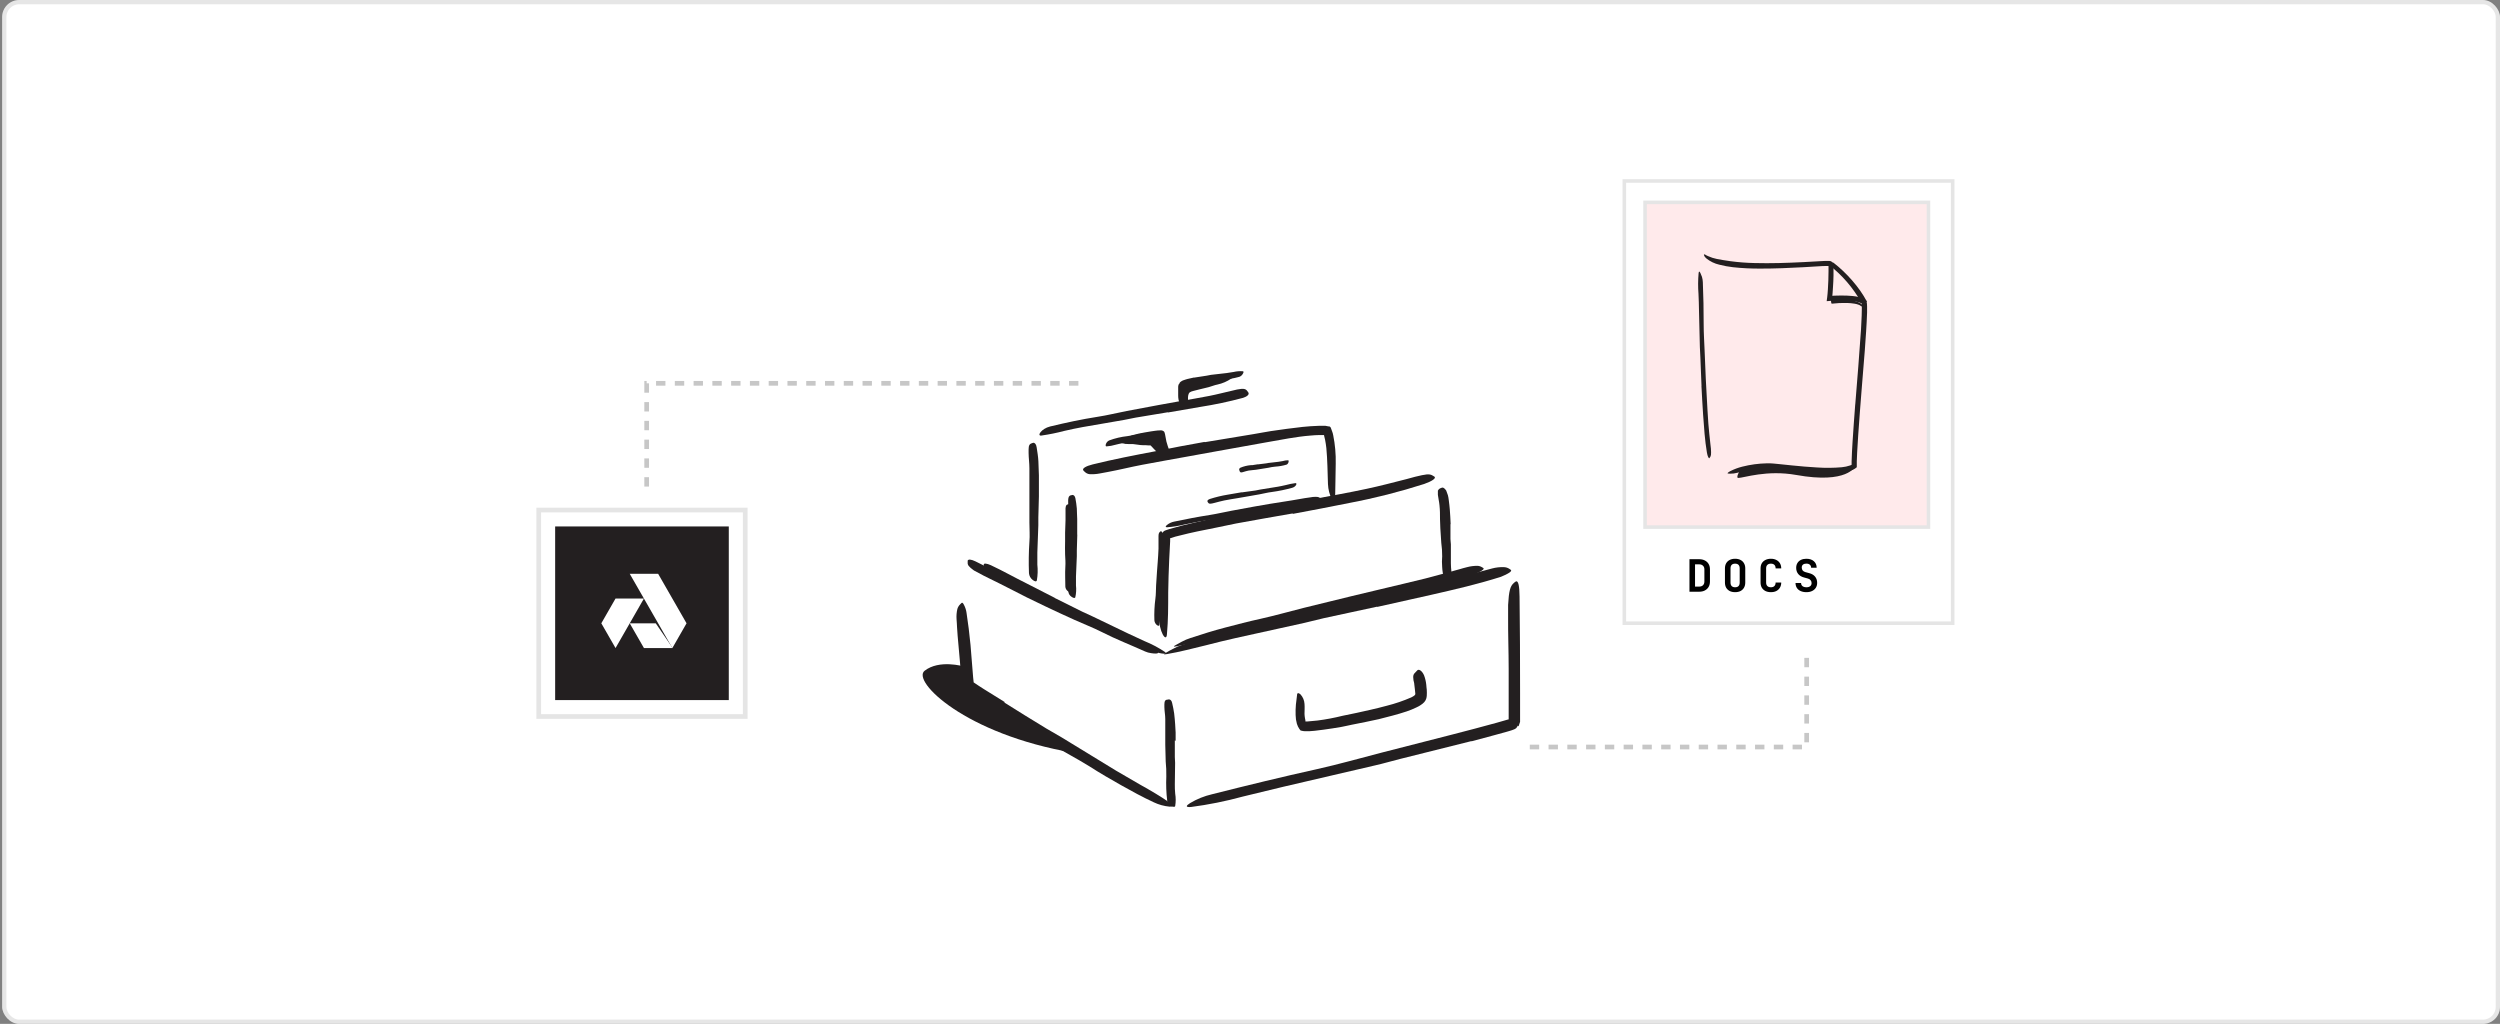 <svg width="586" height="240" viewBox="0 0 586 240" fill="none" xmlns="http://www.w3.org/2000/svg">
<rect x="0" y="0" width="586" height="240" fill="#808080" stroke="none"/>
<rect x="0.5" width="585.5" height="240" rx="4" fill="white"/>
<g clip-path="url(#clip0_692_4514)">
<path d="M295.555 119.68L290.012 120.623L287.995 121.022L280.833 122.297L277.674 122.929C276.325 123.271 274.949 123.494 273.561 123.594C273.095 123.594 273.184 123.339 273.561 123.039C274.047 122.647 274.622 122.381 275.235 122.263C277.951 121.698 280.7 121.155 283.494 120.723C285.157 120.468 286.82 120.057 288.571 119.736L294.114 118.716L297.573 118.117L302.828 117.286C304.18 117.086 305.488 116.787 306.852 116.621L307.739 116.488C308.847 116.399 309.236 116.488 309.479 116.82C309.542 116.892 309.598 116.97 309.646 117.053C309.745 117.319 309.302 117.563 308.537 117.663L301.187 118.771L295.644 119.692L295.555 119.68Z" fill="#231F20"/>
<path d="M247.231 140.165C249.382 141.259 251.544 142.335 253.717 143.391L256.122 144.5L264.536 148.546C265.778 149.145 267.053 149.722 268.295 150.287C269.946 150.957 271.524 151.792 273.006 152.781C273.472 153.103 273.272 153.247 272.751 153.225C272.415 153.202 272.081 153.15 271.753 153.069C271.302 152.987 270.863 152.85 270.445 152.659C267.208 151.185 263.871 149.843 260.645 148.225C258.705 147.26 256.61 146.407 254.592 145.498C252.375 144.478 250.158 143.439 247.941 142.383L243.905 140.354C241.866 139.356 239.837 138.281 237.819 137.261C236.267 136.441 234.682 135.731 233.141 134.9C232.79 134.741 232.449 134.559 232.121 134.356C230.902 133.569 230.602 133.192 230.591 132.671C230.575 132.554 230.575 132.434 230.591 132.317C230.591 131.995 231.312 132.051 232.254 132.483C235.037 133.78 237.797 135.354 240.757 136.817C242.908 137.926 245.07 139.035 247.253 140.143L247.231 140.165Z" fill="#231F20"/>
<path d="M272.74 133.204L272.418 136.53C272.418 136.94 272.418 137.351 272.352 137.772L271.953 142.118C271.953 142.76 271.886 143.403 271.875 144.046C271.901 144.869 271.861 145.692 271.753 146.508C271.676 147.017 270.645 146.363 270.589 145.399C270.523 143.71 270.601 142.019 270.822 140.344C270.966 139.335 270.933 138.282 270.988 137.24L271.21 133.825L271.365 131.785C271.432 130.677 271.532 129.657 271.554 128.604C271.554 127.783 271.554 126.974 271.554 126.165C271.554 125.987 271.554 125.81 271.554 125.622C271.551 125.38 271.592 125.139 271.676 124.912C271.712 124.841 271.765 124.78 271.831 124.735C271.858 124.681 271.896 124.633 271.945 124.597C271.993 124.56 272.049 124.535 272.108 124.524C272.144 124.516 272.181 124.519 272.215 124.533C272.248 124.547 272.277 124.571 272.297 124.602C272.23 124.469 272.297 124.702 272.297 124.602C272.319 124.676 272.353 124.747 272.396 124.812C272.423 124.853 272.464 124.882 272.51 124.897C272.556 124.911 272.606 124.908 272.651 124.89C272.74 124.79 272.762 124.89 272.795 124.99C272.833 125.094 272.859 125.202 272.873 125.311C273.05 126.808 273.098 128.318 273.017 129.823C273.017 130.932 272.906 132.096 272.829 133.238L272.74 133.204Z" fill="#231F20"/>
<path d="M251.035 126.154C251.035 127.196 251.013 128.238 250.969 129.281V130.389L250.902 134.435C250.902 135.034 250.902 135.633 250.902 136.231C250.984 137.012 250.951 137.8 250.802 138.571C250.747 138.814 250.47 138.737 250.226 138.504C250.077 138.381 249.956 138.229 249.868 138.058C249.78 137.886 249.729 137.699 249.716 137.506C249.716 135.999 249.616 134.447 249.716 132.872C249.782 131.941 249.716 130.966 249.66 130.001C249.605 129.037 249.66 127.884 249.66 126.831V124.879L249.76 121.919C249.76 121.155 249.76 120.401 249.76 119.636C249.749 119.47 249.749 119.303 249.76 119.137C249.827 118.516 249.938 118.328 250.248 118.239L250.459 118.172C250.691 118.172 250.858 118.416 250.902 118.871C251.014 120.239 251.047 121.612 251.002 122.984L250.946 126.121L251.035 126.154Z" fill="#231F20"/>
<path d="M279.967 89.761C280.733 89.527 281.51 89.335 282.295 89.184C282.584 89.118 282.85 89.007 283.138 88.963C284.147 88.796 285.178 88.719 286.187 88.597C286.641 88.541 287.085 88.453 287.528 88.386C288.104 88.296 288.686 88.255 289.269 88.264C289.424 88.264 289.457 88.264 289.269 88.264C289.113 88.264 288.903 88.564 288.614 88.741C287.632 89.411 286.529 89.886 285.366 90.138C284.679 90.26 284.014 90.57 283.315 90.748C282.617 90.925 281.797 91.124 281.032 91.302C280.566 91.413 280.089 91.523 279.646 91.656C279.366 91.715 279.099 91.823 278.859 91.978C278.659 92.191 278.535 92.464 278.504 92.754C278.415 93.264 278.504 93.863 278.426 94.384V94.761C278.4 95.009 278.336 95.252 278.238 95.481C278.238 95.481 278.238 95.537 278.238 95.548C278.226 95.383 278.185 95.221 278.116 95.071C277.85 94.084 277.007 93.186 277.484 91.546C277.605 91.216 277.803 90.919 278.061 90.681C278.279 90.483 278.526 90.319 278.792 90.193C279.178 90.005 279.574 89.838 279.979 89.694L279.967 89.761Z" fill="#231F20"/>
<path d="M269.647 104.405H269.559H269.237L268.461 104.35C268.258 104.362 268.055 104.362 267.851 104.35C267.109 104.35 266.311 104.139 265.523 104.084C265.169 104.084 264.825 104.084 264.481 104.084C264 104.107 263.519 104.039 263.062 103.884C262.929 103.818 262.951 103.884 263.062 103.818C263.173 103.751 263.339 103.474 263.539 103.286C263.832 102.918 264.196 102.612 264.609 102.388C265.022 102.163 265.477 102.024 265.945 101.978C266.49 101.89 267.031 101.772 267.563 101.623C268.233 101.535 268.911 101.535 269.581 101.623C270.185 101.683 270.748 101.958 271.166 102.399C271.589 102.977 271.829 103.668 271.854 104.383C271.943 104.809 271.973 105.246 271.942 105.68C271.942 105.78 271.942 105.869 271.942 105.969C271.942 106.312 271.798 106.467 271.809 106.545C271.713 106.437 271.605 106.341 271.488 106.257C271.188 105.935 270.834 105.581 270.501 105.259C270.168 104.938 269.913 104.638 269.725 104.439C269.667 104.375 269.595 104.326 269.514 104.295H269.448C269.448 104.295 269.448 104.295 269.503 104.295C269.574 104.244 269.637 104.185 269.692 104.117C269.719 104.088 269.741 104.054 269.758 104.017C269.758 104.095 269.98 103.341 269.88 103.663V103.729L269.803 103.951C269.761 104.107 269.732 104.267 269.714 104.428L269.647 104.405Z" fill="#231F20"/>
<path d="M235.414 164.668C238.674 166.718 241.944 168.758 245.248 170.754C246.445 171.485 247.698 172.14 248.895 172.871L261.588 180.631C263.473 181.74 265.402 182.849 267.309 183.957C269.759 185.321 272.197 186.74 274.514 188.391C275.235 188.901 274.969 189.123 274.137 189.079C272.857 188.958 271.607 188.612 270.446 188.059C267.83 186.851 265.324 185.476 262.819 184.068C260.313 182.66 257.83 181.219 255.369 179.634C252.431 177.816 249.25 176.142 246.19 174.357C242.835 172.391 239.509 170.399 236.213 168.381C234.162 167.14 232.122 165.887 230.082 164.601C229.317 164.124 228.552 163.626 227.787 163.116C227.399 162.872 227.022 162.606 226.679 162.34C226.468 162.173 226.146 161.985 225.925 161.785L225.736 161.63C225.709 161.554 225.687 161.476 225.67 161.397C225.619 161.245 225.578 161.089 225.548 160.932C225.449 160.419 225.379 159.9 225.337 159.38L225.226 158.005L225.027 155.289C224.816 152.495 224.484 149.746 224.328 146.997C224.328 146.387 224.24 145.788 224.218 145.167C224.159 144.353 224.222 143.535 224.406 142.74C224.53 142.317 224.763 141.935 225.082 141.631C225.182 141.513 225.293 141.405 225.415 141.31C225.592 141.199 225.747 141.376 225.958 141.786C226.263 142.368 226.466 142.998 226.557 143.649C226.934 146.099 227.244 148.615 227.488 151.165C227.732 153.715 227.865 156.32 228.109 158.847L228.231 159.956C228.951 160.477 229.805 160.987 230.592 161.508L235.514 164.568L235.414 164.668Z" fill="#231F20"/>
<path d="M275.38 173.567V177.425C275.38 177.902 275.446 178.367 275.446 178.833L275.38 183.822C275.38 184.564 275.38 185.296 275.468 186.039C275.623 186.993 275.623 187.967 275.468 188.921C275.402 189.232 274.958 189.143 274.526 188.921C274.294 188.8 274.09 188.631 273.93 188.424C273.769 188.218 273.655 187.979 273.595 187.724C273.369 185.833 273.298 183.928 273.384 182.026C273.408 180.845 273.36 179.664 273.24 178.489L273.14 174.587V172.181C273.14 170.973 273.14 169.742 273.14 168.545C273.14 167.603 272.941 166.683 272.93 165.729C272.93 165.519 272.93 165.319 272.93 165.109C272.93 164.321 273.162 164 273.65 164C273.759 163.967 273.87 163.945 273.983 163.933C274.36 163.933 274.648 164.255 274.748 164.776C274.925 165.563 275.114 166.383 275.224 167.226C275.335 168.068 275.391 168.922 275.457 169.776L275.568 171.705V173.645L275.38 173.567Z" fill="#231F20"/>
<path d="M344.876 173.722L328.247 177.88C326.229 178.378 324.234 178.988 322.216 179.432L300.798 184.42L291.32 186.715C287.316 187.811 283.242 188.629 279.125 189.165C277.784 189.243 278.017 188.844 278.959 188.245C280.556 187.291 282.291 186.592 284.103 186.172C292.273 184.11 300.477 182.103 308.802 180.263C313.78 179.154 318.879 177.702 323.935 176.394L340.564 172.137C343.989 171.25 347.404 170.363 350.796 169.421L352.847 168.833L353.423 168.667C353.49 168.667 353.667 168.667 353.634 168.523V168.235C353.634 164.41 353.634 160.585 353.634 156.794C353.634 152.659 353.468 148.613 353.501 144.511C353.501 143.602 353.501 142.715 353.501 141.806C353.678 138.48 354.022 137.371 354.798 136.695C354.956 136.535 355.135 136.397 355.33 136.285C355.906 136.041 356.161 137.394 356.184 139.844C356.283 147.072 356.306 154.743 356.306 162.448C356.306 164.665 356.306 166.916 356.306 169.199L356.117 169.765L356.017 170.042V170.175V170.252C356.217 170.397 355.74 170.053 355.785 170.097L355.485 170.563C355.408 170.74 355.153 170.807 354.997 170.929C354.59 171.101 354.171 171.245 353.745 171.361L353.057 171.561L350.352 172.303L344.954 173.756L344.876 173.722Z" fill="#231F20"/>
<path d="M322.793 142.206L310.299 144.9L305.731 146.009L289.701 149.545C287.34 150.077 284.956 150.654 282.628 151.263C279.613 151.984 276.609 152.804 273.549 153.314C272.607 153.492 272.684 153.314 273.416 152.937C273.771 152.716 274.303 152.416 274.946 152.095C275.65 151.702 276.393 151.383 277.163 151.141L281.708 149.734C283.227 149.279 284.768 148.88 286.298 148.481C289.372 147.66 292.469 146.921 295.588 146.264C299.335 145.477 303.159 144.412 306.962 143.503L319.511 140.577L327.271 138.792C331.174 137.894 335.109 137.029 338.967 136.087C341.971 135.366 344.887 134.524 347.836 133.759C348.49 133.581 349.122 133.393 349.787 133.238C350.658 133.01 351.558 132.909 352.459 132.938C352.913 132.938 353.359 133.064 353.745 133.304C353.894 133.387 354.035 133.484 354.166 133.592C354.476 133.903 353.556 134.501 351.827 135.2C346.616 136.863 341.029 138.171 335.397 139.446L322.815 142.262L322.793 142.206Z" fill="#231F20"/>
<path d="M244.294 139.626C246.511 140.771 248.769 141.88 251.068 142.951L253.573 144.06L262.364 148.261C263.672 148.882 264.992 149.47 266.3 150.057C268.035 150.741 269.69 151.615 271.233 152.663C271.71 153.006 271.477 153.184 270.912 153.195C270.54 153.191 270.169 153.157 269.803 153.095C269.325 153.033 268.858 152.902 268.417 152.707C265.091 151.199 261.544 149.836 258.174 148.106C256.156 147.086 253.95 146.244 251.844 145.29C249.527 144.248 247.21 143.173 244.915 142.076L240.669 140.025C238.541 138.983 236.423 137.807 234.317 136.788C232.687 135.934 230.991 135.213 229.417 134.315C229.062 134.127 228.696 133.95 228.308 133.728C227.056 132.852 226.767 132.409 226.823 131.821C226.81 131.688 226.81 131.555 226.823 131.422C226.934 131.045 227.654 131.1 228.608 131.566C231.468 132.941 234.383 134.57 237.41 136.1C239.627 137.209 241.911 138.417 244.183 139.537L244.294 139.626Z" fill="#231F20"/>
<path d="M339.988 122.896C339.988 124.004 339.988 125.18 339.988 126.332C339.988 126.743 340.076 127.153 340.087 127.574C340.087 129.06 340.087 130.534 340.087 132.008C340.094 132.664 340.135 133.319 340.209 133.971C340.347 134.808 340.347 135.661 340.209 136.498C340.209 136.764 339.81 136.742 339.422 136.498C338.978 136.289 338.632 135.915 338.458 135.456C338.228 134.639 338.09 133.799 338.047 132.951C337.975 132.099 337.975 131.242 338.047 130.39C338.054 129.34 337.983 128.292 337.837 127.253L337.615 123.838L337.538 121.699C337.538 120.59 337.538 119.537 337.416 118.461C337.349 117.63 337.138 116.821 337.039 115.989C337.028 115.808 337.028 115.627 337.039 115.446C337.025 115.299 337.025 115.15 337.039 115.003C337.089 114.897 337.157 114.799 337.238 114.714C337.378 114.56 337.559 114.449 337.759 114.393L338.036 114.293C338.325 114.227 338.646 114.504 338.99 114.98C339.123 115.346 339.267 115.701 339.389 116.089C339.511 116.477 339.522 116.821 339.588 117.198C339.699 117.94 339.766 118.705 339.832 119.415C339.921 120.523 339.988 121.699 340.032 122.84L339.988 122.896Z" fill="#231F20"/>
<path d="M303.029 120.348C298.594 121.124 294.16 121.889 289.725 122.709L284.914 123.707C282.098 124.272 279.249 124.815 276.511 125.536L275.48 125.791L274.604 126.079L274.394 126.146H274.283C274.283 126.146 274.283 126.212 274.283 126.246V126.467V126.855L274.061 131.179C273.939 133.74 273.873 136.323 273.828 138.861C273.828 142.187 273.828 145.424 273.529 148.683C273.385 150.712 271.655 148.118 271.622 144.327C271.622 141.001 271.622 137.675 271.744 134.294C271.744 132.62 271.866 130.968 271.955 129.272L272.11 126.744V126.379C272.125 126.199 272.17 126.023 272.243 125.857C272.323 125.539 272.438 125.23 272.587 124.937L272.476 124.804L272.564 124.727L272.753 124.572C272.877 124.45 273.029 124.362 273.196 124.317L274.116 124.006C276.156 123.408 278.152 122.898 280.18 122.454C282.209 122.011 284.238 121.49 286.256 121.079C290.69 120.159 295.124 119.328 299.625 118.496L307.851 116.989C312.008 116.213 316.188 115.47 320.278 114.594C323.46 113.918 326.553 113.098 329.657 112.31L331.697 111.756C334.258 111.135 335.023 111.013 335.787 111.457C335.958 111.533 336.118 111.629 336.264 111.745C336.641 112.111 335.71 112.776 333.836 113.441C328.116 115.274 322.289 116.755 316.387 117.876C311.953 118.774 307.518 119.616 303.006 120.459L303.029 120.348Z" fill="#231F20"/>
<path d="M282.385 103.649L293.781 101.764C295.167 101.542 296.541 101.254 297.927 101.044C300.388 100.678 302.849 100.345 305.333 100.068C306.574 99.957 307.816 99.835 309.102 99.813H310.077H310.698C310.93 99.84 311.16 99.885 311.385 99.946C311.973 99.891 311.995 100.5 312.173 100.91C312.239 101.121 312.361 101.376 312.394 101.542L312.505 102.019C312.947 104.208 313.144 106.439 313.093 108.671C313.093 111.498 312.96 114.28 312.949 117.029C312.949 117.894 312.616 117.817 312.217 117.107C311.649 115.975 311.328 114.736 311.275 113.471C311.175 110.577 311.153 107.751 310.898 105.046C310.831 104.38 310.72 103.715 310.598 103.072C310.532 102.751 310.443 102.429 310.366 102.119C310.366 102.041 310.366 102.03 310.366 101.975H309.257C308.581 101.975 307.882 102.041 307.173 102.097C303.847 102.352 300.288 103.083 296.83 103.682L285.411 105.733L278.372 107.008C274.824 107.662 271.243 108.272 267.729 108.948C264.98 109.469 262.33 110.145 259.603 110.644C259.004 110.766 258.417 110.888 257.807 110.977C257.008 111.137 256.192 111.193 255.379 111.143C254.959 111.094 254.567 110.902 254.271 110.6C254.132 110.491 254.009 110.364 253.905 110.223C253.65 109.813 254.504 109.258 256.122 108.859C260.867 107.684 265.933 106.697 271.044 105.733C274.691 104.99 278.549 104.247 282.362 103.582L282.385 103.649Z" fill="#231F20"/>
<path d="M252.519 125.321L252.408 129.013C252.408 129.468 252.408 129.911 252.408 130.366L252.209 135.121C252.209 135.831 252.209 136.54 252.209 137.239C252.311 138.158 252.259 139.087 252.053 139.988C251.976 140.287 251.577 140.177 251.189 139.899C250.98 139.772 250.804 139.599 250.671 139.393C250.539 139.188 250.454 138.956 250.424 138.713C250.352 136.902 250.386 135.088 250.524 133.281C250.583 132.173 250.583 131.063 250.524 129.955V126.231V123.936C250.524 122.827 250.524 121.608 250.524 120.455C250.524 119.557 250.368 118.681 250.379 117.783C250.379 117.583 250.379 117.384 250.379 117.184C250.435 116.442 250.59 116.209 251.045 116.076C251.155 116.076 251.255 116.076 251.366 116.009C251.71 116.009 251.976 116.298 252.076 116.807C252.227 117.596 252.338 118.391 252.408 119.191C252.408 120 252.486 120.821 252.497 121.641C252.497 122.871 252.497 124.113 252.497 125.344L252.519 125.321Z" fill="#231F20"/>
<path d="M243.519 116.355L243.386 121.321C243.386 121.92 243.386 122.518 243.386 123.128L243.153 129.514C243.153 130.456 243.153 131.409 243.153 132.352C243.287 133.578 243.25 134.816 243.043 136.032C242.943 136.42 242.488 136.287 242.056 135.932C241.81 135.745 241.606 135.508 241.457 135.237C241.308 134.966 241.218 134.666 241.191 134.358C241.097 131.912 241.131 129.462 241.291 127.019C241.424 125.534 241.291 124.004 241.291 122.485V117.485V114.404C241.291 112.852 241.291 111.288 241.291 109.747C241.291 108.539 241.114 107.364 241.103 106.167C241.103 105.901 241.103 105.635 241.103 105.369C241.103 104.382 241.346 104.049 241.856 103.894C241.971 103.846 242.09 103.808 242.211 103.783C242.599 103.783 242.898 104.16 242.998 104.892C243.153 105.934 243.342 106.998 243.397 108.096C243.453 109.193 243.497 110.313 243.519 111.421C243.519 113.073 243.519 114.747 243.519 116.41V116.355Z" fill="#231F20"/>
<path d="M273.751 96.633L266.223 97.886L263.496 98.429L253.807 100.103C252.377 100.358 250.947 100.668 249.539 100.99C247.744 101.465 245.923 101.835 244.085 102.098C242.976 102.231 244.085 100.48 246.136 99.97C249.805 99.083 253.508 98.285 257.277 97.697C259.494 97.365 261.844 96.777 264.139 96.334L271.711 94.915L276.378 94.072C278.739 93.651 281.112 93.274 283.44 92.808C285.258 92.454 287.009 91.977 288.805 91.578C289.193 91.489 289.581 91.378 289.98 91.301C291.455 91.023 291.954 91.101 292.364 91.655C292.467 91.777 292.56 91.906 292.641 92.043C292.852 92.498 292.308 92.975 291.255 93.285C287.992 94.162 284.683 94.861 281.344 95.38L273.762 96.688L273.751 96.633Z" fill="#231F20"/>
<path d="M279.945 88.507L282.816 88.063C283.171 88.008 283.504 87.908 283.858 87.864L287.539 87.442C288.093 87.376 288.648 87.265 289.169 87.188C289.873 87.023 290.598 86.967 291.319 87.021C291.563 87.021 291.508 87.332 291.319 87.62C291.144 87.951 290.851 88.204 290.499 88.329C289.145 88.705 287.755 88.939 286.353 89.028C285.492 89.134 284.64 89.301 283.803 89.527L280.998 90.103C280.422 90.225 279.89 90.358 279.302 90.513L278.515 90.746C278.422 90.771 278.332 90.809 278.249 90.857C278.16 90.924 278.249 91.034 278.182 91.123V91.611C278.225 92.296 278.314 92.978 278.448 93.651C278.484 93.789 278.51 93.93 278.526 94.072C278.526 94.338 278.526 94.493 278.393 94.615C278.213 94.733 278.019 94.83 277.817 94.903L277.528 95.047C277.45 95.09 277.362 95.113 277.273 95.113C277.184 95.113 277.097 95.09 277.018 95.047C276.819 94.948 276.542 94.77 276.497 94.526C276.276 93.95 276.163 93.337 276.165 92.719C276.165 92.431 276.165 92.132 276.165 91.833V91.4V91.079C276.153 90.931 276.153 90.783 276.165 90.635C276.179 90.441 276.224 90.25 276.298 90.07C276.531 89.959 276.453 89.649 276.675 89.549C276.852 89.405 277.046 89.283 277.251 89.183C277.484 89.105 277.706 89.006 277.939 88.95L278.36 88.828C278.859 88.695 279.346 88.596 279.834 88.496L279.945 88.507Z" fill="#231F20"/>
<path d="M270.834 102.773C269.892 102.85 268.927 102.972 267.963 103.105C267.608 103.105 267.264 103.26 266.854 103.316C265.612 103.482 264.36 103.659 263.118 103.881C262.564 103.981 262.009 104.125 261.488 104.247C260.795 104.455 260.082 104.585 259.36 104.635C259.127 104.635 259.116 104.358 259.238 104.047C259.305 103.866 259.409 103.699 259.542 103.558C259.676 103.417 259.836 103.305 260.014 103.227C261.383 102.721 262.809 102.386 264.26 102.229C265.147 102.13 266.011 101.83 266.898 101.642C267.785 101.453 268.849 101.265 269.836 101.11L270.756 100.977C271.16 100.915 271.567 100.882 271.976 100.877C272.241 100.847 272.509 100.914 272.73 101.065C272.973 101.187 272.985 101.487 273.073 101.742C273.217 102.573 273.295 102.961 273.406 103.493C273.572 104.192 273.838 104.846 274.06 105.544C274.125 105.694 274.173 105.85 274.204 106.01C274.263 106.234 274.231 106.473 274.115 106.675C273.95 106.841 273.744 106.96 273.517 107.019C273.417 107.055 273.312 107.078 273.206 107.085C273.037 107.09 272.869 107.051 272.718 106.974C272.541 106.897 272.275 106.786 272.208 106.597C271.73 105.428 271.445 104.189 271.366 102.928H270.856L270.834 102.773Z" fill="#231F20"/>
<path d="M323.359 168.537C321.142 169.025 319.024 169.457 316.852 169.879C316.064 170.023 315.288 170.244 314.49 170.377C313.093 170.621 311.686 170.843 310.278 171.032C309.539 171.135 308.829 171.224 308.149 171.298L307.041 171.386H306.486C306.331 171.386 305.976 171.386 305.743 171.386C305.518 171.378 305.294 171.341 305.078 171.275C305.023 171.285 304.967 171.285 304.912 171.275L304.812 171.153L304.591 170.898C304.327 170.518 304.125 170.099 303.992 169.657C303.803 168.989 303.702 168.3 303.693 167.606C303.664 166.785 303.686 165.963 303.759 165.145C303.837 164.358 303.97 163.593 304.036 162.839C304.036 162.384 304.424 162.362 304.845 162.772C305.4 163.384 305.729 164.166 305.777 164.99C305.843 165.821 305.777 166.608 305.777 167.34C305.789 167.686 305.826 168.03 305.888 168.371C305.908 168.525 305.941 168.677 305.987 168.825C305.981 168.892 305.981 168.959 305.987 169.025C305.987 169.025 305.987 169.091 305.987 169.114H306.165H306.442C307.218 169.036 308.016 168.947 308.825 168.892C310.8 168.634 312.758 168.264 314.69 167.783C316.907 167.34 319.002 166.896 321.142 166.398C322.461 166.098 323.78 165.777 325.077 165.422C327.035 164.931 328.948 164.278 330.798 163.471L331.263 163.216L331.54 163.016C331.623 162.96 331.686 162.88 331.722 162.787C331.758 162.694 331.764 162.592 331.74 162.495C331.74 162.373 331.685 161.852 331.64 161.498L331.507 160.389C331.507 160.068 331.374 159.757 331.319 159.447C331.152 158.272 331.319 158.028 331.84 157.529L332.183 157.163C332.527 156.742 333.292 157.163 333.791 158.272C334.068 159.002 334.247 159.767 334.323 160.544C334.323 160.932 334.412 161.309 334.434 161.653C334.463 162.144 334.463 162.636 334.434 163.127C334.416 163.478 334.322 163.821 334.157 164.131C333.992 164.442 333.761 164.712 333.48 164.923C333.198 165.15 332.898 165.354 332.583 165.533L331.984 165.832C331.263 166.178 330.523 166.481 329.767 166.741C327.549 167.484 325.399 168.005 323.237 168.559L323.359 168.537Z" fill="#231F20"/>
<path d="M225.836 156.199C225.836 156.199 220.171 154.525 216.723 157.23C213.664 159.624 226.124 172.085 251.644 176.453L226.379 161.121L225.836 156.199Z" fill="#231F20"/>
<path d="M319.744 141.066L308.581 143.604L304.534 144.602L290.211 147.95C288.083 148.46 285.965 149.059 283.881 149.568C281.187 150.234 278.516 150.999 275.777 151.497C274.935 151.664 275.012 151.497 275.655 151.165C275.988 150.976 276.454 150.71 277.019 150.411C277.662 150.061 278.338 149.775 279.037 149.557C281.73 148.659 284.447 147.817 287.196 147.096C289.945 146.376 292.739 145.644 295.488 145.045C298.814 144.303 302.251 143.327 305.643 142.473L316.817 139.735L323.735 138.083C327.216 137.241 330.73 136.443 334.178 135.578C336.861 134.902 339.466 134.137 342.116 133.427C342.692 133.261 343.224 133.095 343.845 132.951C344.622 132.741 345.423 132.633 346.228 132.629C346.618 132.63 347 132.733 347.337 132.929C347.472 132.989 347.599 133.068 347.714 133.161C348.002 133.427 347.171 133.959 345.63 134.591C340.974 136.11 335.974 137.33 330.941 138.505L319.766 141.11L319.744 141.066Z" fill="#231F20"/>
<path d="M294.868 108.849L296.664 108.627C296.886 108.627 297.097 108.538 297.307 108.516L299.624 108.25C299.963 108.212 300.3 108.156 300.633 108.084C301.054 107.957 301.491 107.89 301.93 107.884C302.207 107.884 302.03 108.76 301.553 108.915C300.691 109.171 299.802 109.328 298.904 109.381C298.359 109.432 297.818 109.52 297.285 109.647L295.489 109.935L294.381 110.112C293.76 110.212 293.272 110.19 292.684 110.301C292.261 110.388 291.843 110.499 291.432 110.633L291.155 110.711C290.811 110.789 290.689 110.711 290.556 110.412C290.556 110.345 290.556 110.279 290.478 110.201C290.446 110.086 290.457 109.963 290.51 109.857C290.564 109.75 290.655 109.667 290.767 109.625C291.517 109.315 292.309 109.117 293.117 109.037C293.416 109.037 293.782 109.037 293.982 108.959L294.857 108.826L294.868 108.849Z" fill="#231F20"/>
<path d="M291.098 115.413L294.302 114.969L295.411 114.748L299.535 114.083C300.145 113.983 300.754 113.839 301.353 113.706C302.113 113.495 302.887 113.34 303.67 113.24C304.169 113.24 303.736 114.138 302.861 114.349C301.303 114.781 299.718 115.107 298.116 115.324C297.151 115.435 296.165 115.701 295.189 115.879L291.963 116.444L289.968 116.788C288.959 116.954 287.95 117.109 286.963 117.309C286.187 117.464 285.445 117.686 284.691 117.874L284.192 117.996C283.571 118.129 283.349 118.085 283.161 117.796C283.112 117.731 283.071 117.661 283.039 117.586C282.928 117.353 283.15 117.109 283.604 116.954C284.978 116.515 286.383 116.178 287.806 115.945L291.032 115.391L291.098 115.413Z" fill="#231F20"/>
</g>
<rect x="126.279" y="119.55" width="48.4" height="48.4" stroke="#E5E5E5" stroke-width="1.1"/>
<rect x="130.128" y="123.4" width="40.7" height="40.7" fill="#231F20"/>
<path d="M153.708 146.102L157.085 151.045H157.122L157.602 151.904H150.941L147.608 146.102H153.708Z" fill="white"/>
<path d="M157.6 151.905L160.927 146.103L154.268 134.497H147.608L157.6 151.905Z" fill="white"/>
<path d="M144.279 140.297H150.938L144.282 151.904L140.949 146.102L144.279 140.297Z" fill="white"/>
<path d="M151.578 114.05V89.85H253.878" stroke="#C7C7C7" stroke-width="1.1" stroke-dasharray="2.2 2.2"/>
<rect x="380.74" y="42.418" width="76.966" height="103.664" fill="white" stroke="#E5E5E5" stroke-width="0.836"/>
<path d="M396.011 138.7V131.078H398.276C398.791 131.078 399.237 131.176 399.613 131.371C399.995 131.566 400.291 131.84 400.5 132.195C400.709 132.55 400.813 132.972 400.813 133.459V136.309C400.813 136.789 400.709 137.21 400.5 137.572C400.291 137.927 399.995 138.206 399.613 138.408C399.237 138.603 398.791 138.7 398.276 138.7H396.011ZM397.316 137.499H398.276C398.652 137.499 398.951 137.395 399.174 137.186C399.397 136.97 399.508 136.678 399.508 136.309V133.459C399.508 133.097 399.397 132.811 399.174 132.603C398.951 132.387 398.652 132.279 398.276 132.279H397.316V137.499ZM406.708 138.804C406.221 138.804 405.796 138.714 405.434 138.533C405.079 138.345 404.805 138.084 404.61 137.75C404.422 137.409 404.328 137.009 404.328 136.549V133.229C404.328 132.77 404.422 132.373 404.61 132.039C404.805 131.698 405.079 131.437 405.434 131.256C405.796 131.068 406.221 130.974 406.708 130.974C407.202 130.974 407.627 131.068 407.982 131.256C408.337 131.437 408.608 131.698 408.796 132.039C408.991 132.373 409.089 132.766 409.089 133.219V136.549C409.089 137.009 408.991 137.409 408.796 137.75C408.608 138.084 408.337 138.345 407.982 138.533C407.627 138.714 407.202 138.804 406.708 138.804ZM406.708 137.656C407.063 137.656 407.331 137.562 407.512 137.374C407.693 137.179 407.784 136.904 407.784 136.549V133.229C407.784 132.867 407.693 132.592 407.512 132.404C407.331 132.216 407.063 132.122 406.708 132.122C406.353 132.122 406.085 132.216 405.904 132.404C405.723 132.592 405.633 132.867 405.633 133.229V136.549C405.633 136.904 405.723 137.179 405.904 137.374C406.092 137.562 406.36 137.656 406.708 137.656ZM415.098 138.804C414.611 138.804 414.183 138.714 413.814 138.533C413.452 138.345 413.17 138.084 412.969 137.75C412.774 137.409 412.676 137.009 412.676 136.549V133.229C412.676 132.763 412.774 132.363 412.969 132.028C413.17 131.694 413.452 131.437 413.814 131.256C414.183 131.068 414.611 130.974 415.098 130.974C415.593 130.974 416.017 131.068 416.372 131.256C416.734 131.437 417.016 131.694 417.218 132.028C417.42 132.363 417.521 132.763 417.521 133.229H416.205C416.205 132.867 416.108 132.592 415.913 132.404C415.725 132.216 415.453 132.122 415.098 132.122C414.743 132.122 414.469 132.216 414.274 132.404C414.079 132.592 413.981 132.864 413.981 133.219V136.549C413.981 136.904 414.079 137.179 414.274 137.374C414.469 137.562 414.743 137.656 415.098 137.656C415.453 137.656 415.725 137.562 415.913 137.374C416.108 137.179 416.205 136.904 416.205 136.549H417.521C417.521 137.002 417.42 137.398 417.218 137.739C417.016 138.081 416.734 138.345 416.372 138.533C416.017 138.714 415.593 138.804 415.098 138.804ZM423.426 138.804C422.904 138.804 422.452 138.717 422.069 138.543C421.686 138.369 421.39 138.122 421.181 137.802C420.979 137.475 420.875 137.092 420.868 136.654H422.173C422.173 136.967 422.284 137.214 422.507 137.395C422.737 137.569 423.047 137.656 423.436 137.656C423.812 137.656 424.105 137.569 424.313 137.395C424.529 137.221 424.637 136.981 424.637 136.675C424.637 136.417 424.561 136.194 424.407 136.006C424.261 135.811 424.049 135.679 423.771 135.61L422.894 135.369C422.295 135.216 421.832 134.941 421.505 134.545C421.185 134.148 421.025 133.668 421.025 133.104C421.025 132.672 421.122 132.296 421.317 131.976C421.512 131.656 421.787 131.409 422.142 131.235C422.504 131.061 422.928 130.974 423.416 130.974C424.153 130.974 424.738 131.165 425.17 131.548C425.601 131.924 425.82 132.432 425.827 133.072H424.522C424.522 132.773 424.425 132.54 424.23 132.373C424.035 132.199 423.76 132.112 423.405 132.112C423.064 132.112 422.8 132.192 422.612 132.352C422.424 132.512 422.33 132.738 422.33 133.031C422.33 133.295 422.399 133.521 422.539 133.709C422.685 133.89 422.894 134.019 423.165 134.096L424.073 134.346C424.679 134.499 425.142 134.774 425.462 135.171C425.782 135.561 425.942 136.045 425.942 136.622C425.942 137.054 425.838 137.437 425.629 137.771C425.42 138.098 425.128 138.352 424.752 138.533C424.376 138.714 423.934 138.804 423.426 138.804Z" fill="black"/>
<rect x="385.601" y="47.437" width="66.43" height="76.118" fill="#FFEAEB" stroke="#E5E5E5" stroke-width="0.836"/>
<path d="M436.259 71.776C436.051 71.599 435.809 71.469 435.547 71.394C435.273 71.298 434.992 71.228 434.705 71.183C434.122 71.086 433.533 71.03 432.942 71.016C431.751 70.988 430.559 71.044 429.376 71.183C429.185 71.217 429.089 69.955 429.3 69.965C430.542 69.956 431.783 70.035 433.013 70.204C433.634 70.286 434.247 70.414 434.849 70.586C435.157 70.672 435.457 70.782 435.747 70.916C436.055 71.05 436.332 71.247 436.56 71.494C436.765 71.752 436.416 71.929 436.259 71.776Z" fill="#231F20"/>
<path d="M398.835 90.449L398.567 83.757L398.447 81.315C398.357 78.447 398.294 75.579 398.242 72.712C398.242 71.44 398.17 70.159 398.127 68.888C398.001 67.265 398.01 65.634 398.156 64.013C398.218 63.506 398.366 63.573 398.581 64.013C398.717 64.299 398.837 64.592 398.94 64.892C399.06 65.301 399.129 65.723 399.145 66.149C399.279 69.452 399.346 72.754 399.341 76.095C399.341 78.088 399.48 80.163 399.561 82.204L399.843 88.933L400.068 93.068C400.182 95.156 400.288 97.26 400.441 99.329C400.565 100.94 400.751 102.517 400.918 104.109C400.961 104.458 401 104.797 401.038 105.151C401.124 106.46 401.076 106.881 400.828 107.182C400.775 107.254 400.732 107.344 400.689 107.387C400.565 107.55 400.245 107.01 400.096 106.059C399.618 103.224 399.422 100.218 399.207 97.202C399.054 94.96 398.94 92.704 398.82 90.458L398.835 90.449Z" fill="#231F20"/>
<path d="M434.877 94.756C435.355 88.897 435.833 83.037 436.225 77.182C436.292 76.116 436.344 75.045 436.378 73.984C436.378 73.454 436.411 72.918 436.411 72.397C436.411 72.135 436.411 71.876 436.411 71.623C436.411 71.499 436.411 71.365 436.411 71.274C436.419 71.241 436.419 71.207 436.411 71.174L436.363 71.131L436.263 71.073C436.138 71.009 436.009 70.955 435.876 70.911C435.578 70.81 435.273 70.734 434.963 70.681C434.292 70.578 433.615 70.516 432.936 70.495C432.262 70.462 431.584 70.452 430.9 70.462L429.877 70.49C429.371 70.49 428.73 70.557 428.171 70.595L428.291 69.697L428.338 69.252L428.377 68.875L428.458 67.823C428.506 67.125 428.539 66.423 428.563 65.72C428.587 65.018 428.606 64.31 428.606 63.612V63.092V62.642C428.611 62.569 428.611 62.495 428.606 62.422C428.606 62.322 428.501 62.355 428.434 62.351H428.281H427.937L427.158 62.37L425.695 62.456L422.761 62.633C419.415 62.814 416.026 62.967 412.685 62.958C410.525 62.975 408.366 62.868 406.218 62.637C405.132 62.514 404.055 62.314 402.997 62.04C401.881 61.786 400.837 61.279 399.948 60.558C399.827 60.449 399.715 60.331 399.613 60.205C399.552 60.108 399.498 60.007 399.45 59.904C399.379 59.736 399.384 59.65 399.45 59.631C399.517 59.612 399.627 59.631 399.78 59.731L400.029 59.88L400.373 60.037C401.039 60.341 401.738 60.566 402.457 60.706C403.36 60.888 404.436 61.051 405.616 61.223C407.49 61.474 409.376 61.619 411.266 61.658C413.177 61.71 415.089 61.701 417.001 61.658C418.913 61.615 420.825 61.533 422.737 61.438L425.604 61.28L427.038 61.199L427.765 61.165H428.162H428.816C429.025 61.166 429.227 61.238 429.388 61.371C429.549 61.503 429.66 61.687 429.701 61.892C429.736 62.121 429.76 62.353 429.772 62.585V62.996C429.772 63.536 429.772 64.067 429.772 64.597C429.772 65.491 429.705 66.38 429.653 67.283C429.624 67.733 429.591 68.186 429.562 68.641L429.519 69.118L429.49 69.329L430.15 69.3C430.628 69.3 431.053 69.272 431.512 69.272C432.429 69.26 433.347 69.298 434.26 69.386C434.731 69.431 435.199 69.506 435.661 69.611C435.905 69.663 436.144 69.734 436.378 69.821C436.66 69.916 436.925 70.057 437.161 70.237C437.236 70.293 437.308 70.354 437.377 70.419L437.477 70.514C437.515 70.543 437.506 70.6 437.52 70.643C437.565 70.819 437.596 70.998 437.611 71.178C437.611 71.427 437.639 71.656 437.644 71.891C437.644 72.369 437.644 72.808 437.644 73.263C437.544 76.245 437.319 79.194 437.109 82.153L436.392 91.014C436.105 94.651 435.814 98.284 435.57 101.916C435.479 103.288 435.388 104.664 435.317 106.041C435.283 106.729 435.25 107.417 435.231 108.101V108.617V109.506C435.231 109.535 435.188 109.549 435.168 109.568L434.872 109.798C434.778 109.87 434.677 109.933 434.571 109.984C434.485 110.027 434.399 110.08 434.313 110.113C432.917 110.682 431.507 110.735 430.116 110.806C428.726 110.878 427.339 110.806 425.968 110.744C423.826 110.629 421.723 110.448 419.625 110.266L416.49 109.951C415.974 109.898 415.438 109.841 414.951 109.822C414.463 109.803 413.923 109.822 413.416 109.86C412.504 109.908 411.619 109.998 410.716 110.123C409.043 110.367 407.968 110.658 407.193 110.825C406.663 110.972 406.114 111.041 405.564 111.031C405.383 111.034 405.202 111.023 405.023 110.997C404.823 110.94 405.023 110.735 405.597 110.424C406.477 109.979 407.404 109.633 408.36 109.391C410.252 108.907 412.194 108.643 414.148 108.603C414.396 108.603 414.626 108.603 414.898 108.603C415.171 108.603 415.424 108.632 415.677 108.651L417.14 108.794L420.051 109.095C421.991 109.291 423.946 109.468 425.901 109.573C427.838 109.706 429.783 109.689 431.718 109.521C432.382 109.459 433.037 109.318 433.668 109.1L433.873 109.019L433.959 108.971L434.017 108.937V108.732V108.163C434.055 106.662 434.141 105.176 434.232 103.689C434.418 100.721 434.638 97.758 434.863 94.799L434.877 94.756Z" fill="#231F20"/>
<path d="M437.583 70.668C435.848 67.322 432.751 63.89 429.778 61.587C429.52 61.386 428.454 61.888 428.597 61.998C431.766 64.431 434.401 67.49 436.34 70.983C436.484 71.265 437.669 70.811 437.583 70.649V70.668Z" fill="#231F20"/>
<path d="M407.911 110.112C412.005 109.164 416.251 109.076 420.381 109.854C427.383 111.135 434.83 109.333 434.83 109.333C434.83 109.333 433.076 113.501 421.055 111.335C414.139 110.093 408.685 112.033 407.457 112.033C406.759 112.033 407.911 110.112 407.911 110.112Z" fill="#231F20"/>
<path d="M423.483 154.2L423.483 175.1L358.417 175.1" stroke="#C7C7C7" stroke-width="1.1" stroke-dasharray="2.2 2.2"/>
<rect x="1" y="0.5" width="584.5" height="239" rx="3.5" stroke="black" stroke-opacity="0.1"/>
<defs>
<clipPath id="clip0_692_4514">
<rect width="141.9" height="141.9" fill="white" transform="translate(214.828 67.3)"/>
</clipPath>
</defs>
</svg>
